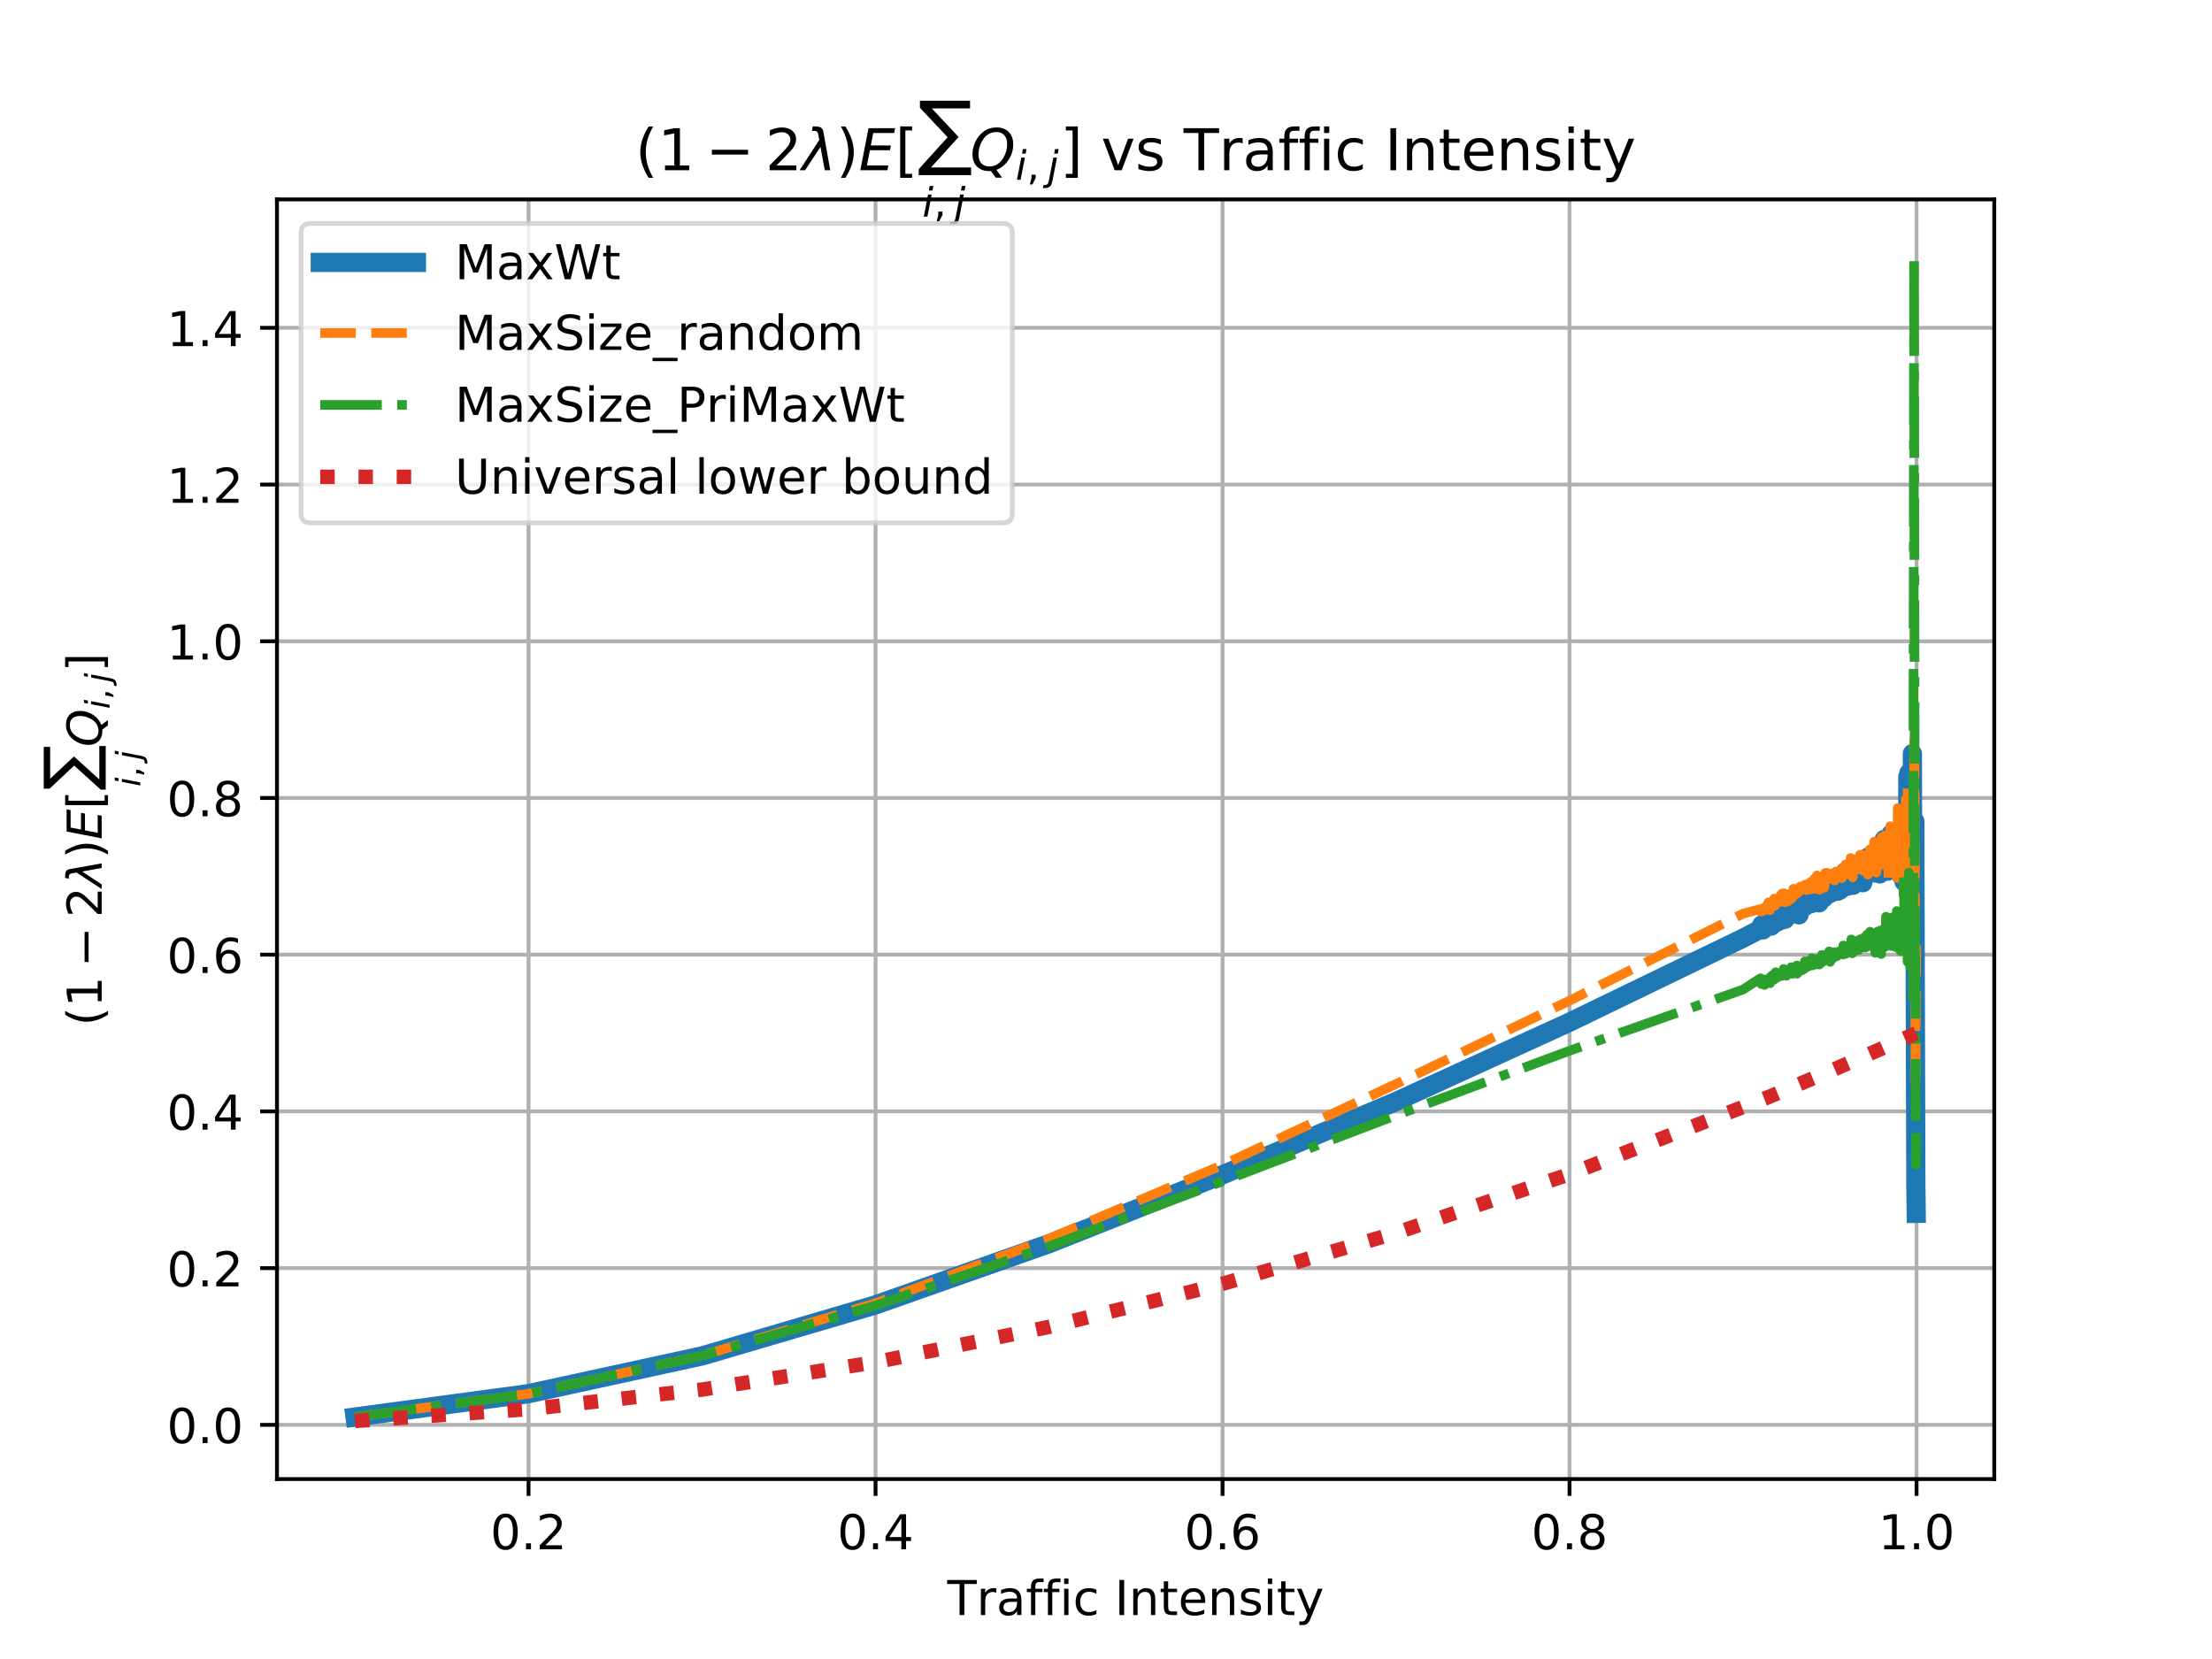<?xml version="1.0" encoding="utf-8" standalone="no"?>
<!DOCTYPE svg PUBLIC "-//W3C//DTD SVG 1.1//EN"
  "http://www.w3.org/Graphics/SVG/1.1/DTD/svg11.dtd">
<!-- Created with matplotlib (http://matplotlib.org/) -->
<svg height="345pt" version="1.1" viewBox="0 0 460 345" width="460pt" xmlns="http://www.w3.org/2000/svg" xmlns:xlink="http://www.w3.org/1999/xlink">
 <defs>
  <style type="text/css">
*{stroke-linecap:butt;stroke-linejoin:round;}
  </style>
 </defs>
 <g id="figure_1">
  <g id="patch_1">
   <path d="M 0 345.6 
L 460.8 345.6 
L 460.8 0 
L 0 0 
z
" style="fill:#ffffff;"/>
  </g>
  <g id="axes_1">
   <g id="patch_2">
    <path d="M 57.6 307.584 
L 414.72 307.584 
L 414.72 41.472 
L 57.6 41.472 
z
" style="fill:#ffffff;"/>
   </g>
   <g id="matplotlib.axis_1">
    <g id="xtick_1">
     <g id="line2d_1">
      <path clip-path="url(#p5aa36a52bc)" d="M 109.913 307.584 
L 109.913 41.472 
" style="fill:none;stroke:#b0b0b0;stroke-linecap:square;stroke-width:0.8;"/>
     </g>
     <g id="line2d_2">
      <defs>
       <path d="M 0 0 
L 0 3.5 
" id="md75115c9dd" style="stroke:#000000;stroke-width:0.8;"/>
      </defs>
      <g>
       <use style="stroke:#000000;stroke-width:0.8;" x="109.913" xlink:href="#md75115c9dd" y="307.584"/>
      </g>
     </g>
     <g id="text_1">
      <!-- 0.2 -->
      <defs>
       <path d="M 31.781 66.406 
Q 24.172 66.406 20.328 58.906 
Q 16.5 51.422 16.5 36.375 
Q 16.5 21.391 20.328 13.891 
Q 24.172 6.391 31.781 6.391 
Q 39.453 6.391 43.281 13.891 
Q 47.125 21.391 47.125 36.375 
Q 47.125 51.422 43.281 58.906 
Q 39.453 66.406 31.781 66.406 
z
M 31.781 74.219 
Q 44.047 74.219 50.516 64.516 
Q 56.984 54.828 56.984 36.375 
Q 56.984 17.969 50.516 8.266 
Q 44.047 -1.422 31.781 -1.422 
Q 19.531 -1.422 13.062 8.266 
Q 6.594 17.969 6.594 36.375 
Q 6.594 54.828 13.062 64.516 
Q 19.531 74.219 31.781 74.219 
z
" id="DejaVuSans-30"/>
       <path d="M 10.688 12.406 
L 21 12.406 
L 21 0 
L 10.688 0 
z
" id="DejaVuSans-2e"/>
       <path d="M 19.188 8.297 
L 53.609 8.297 
L 53.609 0 
L 7.328 0 
L 7.328 8.297 
Q 12.938 14.109 22.625 23.891 
Q 32.328 33.688 34.812 36.531 
Q 39.547 41.844 41.422 45.531 
Q 43.312 49.219 43.312 52.781 
Q 43.312 58.594 39.234 62.25 
Q 35.156 65.922 28.609 65.922 
Q 23.969 65.922 18.812 64.312 
Q 13.672 62.703 7.812 59.422 
L 7.812 69.391 
Q 13.766 71.781 18.938 73 
Q 24.125 74.219 28.422 74.219 
Q 39.75 74.219 46.484 68.547 
Q 53.219 62.891 53.219 53.422 
Q 53.219 48.922 51.531 44.891 
Q 49.859 40.875 45.406 35.406 
Q 44.188 33.984 37.641 27.219 
Q 31.109 20.453 19.188 8.297 
z
" id="DejaVuSans-32"/>
      </defs>
      <g transform="translate(101.962 322.182)scale(0.1 -0.1)">
       <use xlink:href="#DejaVuSans-30"/>
       <use x="63.623" xlink:href="#DejaVuSans-2e"/>
       <use x="95.41" xlink:href="#DejaVuSans-32"/>
      </g>
     </g>
    </g>
    <g id="xtick_2">
     <g id="line2d_3">
      <path clip-path="url(#p5aa36a52bc)" d="M 182.075 307.584 
L 182.075 41.472 
" style="fill:none;stroke:#b0b0b0;stroke-linecap:square;stroke-width:0.8;"/>
     </g>
     <g id="line2d_4">
      <g>
       <use style="stroke:#000000;stroke-width:0.8;" x="182.075" xlink:href="#md75115c9dd" y="307.584"/>
      </g>
     </g>
     <g id="text_2">
      <!-- 0.4 -->
      <defs>
       <path d="M 37.797 64.312 
L 12.891 25.391 
L 37.797 25.391 
z
M 35.203 72.906 
L 47.609 72.906 
L 47.609 25.391 
L 58.016 25.391 
L 58.016 17.188 
L 47.609 17.188 
L 47.609 0 
L 37.797 0 
L 37.797 17.188 
L 4.891 17.188 
L 4.891 26.703 
z
" id="DejaVuSans-34"/>
      </defs>
      <g transform="translate(174.123 322.182)scale(0.1 -0.1)">
       <use xlink:href="#DejaVuSans-30"/>
       <use x="63.623" xlink:href="#DejaVuSans-2e"/>
       <use x="95.41" xlink:href="#DejaVuSans-34"/>
      </g>
     </g>
    </g>
    <g id="xtick_3">
     <g id="line2d_5">
      <path clip-path="url(#p5aa36a52bc)" d="M 254.236 307.584 
L 254.236 41.472 
" style="fill:none;stroke:#b0b0b0;stroke-linecap:square;stroke-width:0.8;"/>
     </g>
     <g id="line2d_6">
      <g>
       <use style="stroke:#000000;stroke-width:0.8;" x="254.236" xlink:href="#md75115c9dd" y="307.584"/>
      </g>
     </g>
     <g id="text_3">
      <!-- 0.6 -->
      <defs>
       <path d="M 33.016 40.375 
Q 26.375 40.375 22.484 35.828 
Q 18.609 31.297 18.609 23.391 
Q 18.609 15.531 22.484 10.953 
Q 26.375 6.391 33.016 6.391 
Q 39.656 6.391 43.531 10.953 
Q 47.406 15.531 47.406 23.391 
Q 47.406 31.297 43.531 35.828 
Q 39.656 40.375 33.016 40.375 
z
M 52.594 71.297 
L 52.594 62.312 
Q 48.875 64.062 45.094 64.984 
Q 41.312 65.922 37.594 65.922 
Q 27.828 65.922 22.672 59.328 
Q 17.531 52.734 16.797 39.406 
Q 19.672 43.656 24.016 45.922 
Q 28.375 48.188 33.594 48.188 
Q 44.578 48.188 50.953 41.516 
Q 57.328 34.859 57.328 23.391 
Q 57.328 12.156 50.688 5.359 
Q 44.047 -1.422 33.016 -1.422 
Q 20.359 -1.422 13.672 8.266 
Q 6.984 17.969 6.984 36.375 
Q 6.984 53.656 15.188 63.938 
Q 23.391 74.219 37.203 74.219 
Q 40.922 74.219 44.703 73.484 
Q 48.484 72.75 52.594 71.297 
z
" id="DejaVuSans-36"/>
      </defs>
      <g transform="translate(246.285 322.182)scale(0.1 -0.1)">
       <use xlink:href="#DejaVuSans-30"/>
       <use x="63.623" xlink:href="#DejaVuSans-2e"/>
       <use x="95.41" xlink:href="#DejaVuSans-36"/>
      </g>
     </g>
    </g>
    <g id="xtick_4">
     <g id="line2d_7">
      <path clip-path="url(#p5aa36a52bc)" d="M 326.398 307.584 
L 326.398 41.472 
" style="fill:none;stroke:#b0b0b0;stroke-linecap:square;stroke-width:0.8;"/>
     </g>
     <g id="line2d_8">
      <g>
       <use style="stroke:#000000;stroke-width:0.8;" x="326.398" xlink:href="#md75115c9dd" y="307.584"/>
      </g>
     </g>
     <g id="text_4">
      <!-- 0.8 -->
      <defs>
       <path d="M 31.781 34.625 
Q 24.75 34.625 20.719 30.859 
Q 16.703 27.094 16.703 20.516 
Q 16.703 13.922 20.719 10.156 
Q 24.75 6.391 31.781 6.391 
Q 38.812 6.391 42.859 10.172 
Q 46.922 13.969 46.922 20.516 
Q 46.922 27.094 42.891 30.859 
Q 38.875 34.625 31.781 34.625 
z
M 21.922 38.812 
Q 15.578 40.375 12.031 44.719 
Q 8.5 49.078 8.5 55.328 
Q 8.5 64.062 14.719 69.141 
Q 20.953 74.219 31.781 74.219 
Q 42.672 74.219 48.875 69.141 
Q 55.078 64.062 55.078 55.328 
Q 55.078 49.078 51.531 44.719 
Q 48 40.375 41.703 38.812 
Q 48.828 37.156 52.797 32.312 
Q 56.781 27.484 56.781 20.516 
Q 56.781 9.906 50.312 4.234 
Q 43.844 -1.422 31.781 -1.422 
Q 19.734 -1.422 13.25 4.234 
Q 6.781 9.906 6.781 20.516 
Q 6.781 27.484 10.781 32.312 
Q 14.797 37.156 21.922 38.812 
z
M 18.312 54.391 
Q 18.312 48.734 21.844 45.562 
Q 25.391 42.391 31.781 42.391 
Q 38.141 42.391 41.719 45.562 
Q 45.312 48.734 45.312 54.391 
Q 45.312 60.062 41.719 63.234 
Q 38.141 66.406 31.781 66.406 
Q 25.391 66.406 21.844 63.234 
Q 18.312 60.062 18.312 54.391 
z
" id="DejaVuSans-38"/>
      </defs>
      <g transform="translate(318.446 322.182)scale(0.1 -0.1)">
       <use xlink:href="#DejaVuSans-30"/>
       <use x="63.623" xlink:href="#DejaVuSans-2e"/>
       <use x="95.41" xlink:href="#DejaVuSans-38"/>
      </g>
     </g>
    </g>
    <g id="xtick_5">
     <g id="line2d_9">
      <path clip-path="url(#p5aa36a52bc)" d="M 398.559 307.584 
L 398.559 41.472 
" style="fill:none;stroke:#b0b0b0;stroke-linecap:square;stroke-width:0.8;"/>
     </g>
     <g id="line2d_10">
      <g>
       <use style="stroke:#000000;stroke-width:0.8;" x="398.559" xlink:href="#md75115c9dd" y="307.584"/>
      </g>
     </g>
     <g id="text_5">
      <!-- 1.0 -->
      <defs>
       <path d="M 12.406 8.297 
L 28.516 8.297 
L 28.516 63.922 
L 10.984 60.406 
L 10.984 69.391 
L 28.422 72.906 
L 38.281 72.906 
L 38.281 8.297 
L 54.391 8.297 
L 54.391 0 
L 12.406 0 
z
" id="DejaVuSans-31"/>
      </defs>
      <g transform="translate(390.608 322.182)scale(0.1 -0.1)">
       <use xlink:href="#DejaVuSans-31"/>
       <use x="63.623" xlink:href="#DejaVuSans-2e"/>
       <use x="95.41" xlink:href="#DejaVuSans-30"/>
      </g>
     </g>
    </g>
    <g id="text_6">
     <!-- Traffic Intensity -->
     <defs>
      <path d="M -0.297 72.906 
L 61.375 72.906 
L 61.375 64.594 
L 35.5 64.594 
L 35.5 0 
L 25.594 0 
L 25.594 64.594 
L -0.297 64.594 
z
" id="DejaVuSans-54"/>
      <path d="M 41.109 46.297 
Q 39.594 47.172 37.812 47.578 
Q 36.031 48 33.891 48 
Q 26.266 48 22.188 43.047 
Q 18.109 38.094 18.109 28.812 
L 18.109 0 
L 9.078 0 
L 9.078 54.688 
L 18.109 54.688 
L 18.109 46.188 
Q 20.953 51.172 25.484 53.578 
Q 30.031 56 36.531 56 
Q 37.453 56 38.578 55.875 
Q 39.703 55.766 41.062 55.516 
z
" id="DejaVuSans-72"/>
      <path d="M 34.281 27.484 
Q 23.391 27.484 19.188 25 
Q 14.984 22.516 14.984 16.5 
Q 14.984 11.719 18.141 8.906 
Q 21.297 6.109 26.703 6.109 
Q 34.188 6.109 38.703 11.406 
Q 43.219 16.703 43.219 25.484 
L 43.219 27.484 
z
M 52.203 31.203 
L 52.203 0 
L 43.219 0 
L 43.219 8.297 
Q 40.141 3.328 35.547 0.953 
Q 30.953 -1.422 24.312 -1.422 
Q 15.922 -1.422 10.953 3.297 
Q 6 8.016 6 15.922 
Q 6 25.141 12.172 29.828 
Q 18.359 34.516 30.609 34.516 
L 43.219 34.516 
L 43.219 35.406 
Q 43.219 41.609 39.141 45 
Q 35.062 48.391 27.688 48.391 
Q 23 48.391 18.547 47.266 
Q 14.109 46.141 10.016 43.891 
L 10.016 52.203 
Q 14.938 54.109 19.578 55.047 
Q 24.219 56 28.609 56 
Q 40.484 56 46.344 49.844 
Q 52.203 43.703 52.203 31.203 
z
" id="DejaVuSans-61"/>
      <path d="M 37.109 75.984 
L 37.109 68.5 
L 28.516 68.5 
Q 23.688 68.5 21.797 66.547 
Q 19.922 64.594 19.922 59.516 
L 19.922 54.688 
L 34.719 54.688 
L 34.719 47.703 
L 19.922 47.703 
L 19.922 0 
L 10.891 0 
L 10.891 47.703 
L 2.297 47.703 
L 2.297 54.688 
L 10.891 54.688 
L 10.891 58.5 
Q 10.891 67.625 15.141 71.797 
Q 19.391 75.984 28.609 75.984 
z
" id="DejaVuSans-66"/>
      <path d="M 9.422 54.688 
L 18.406 54.688 
L 18.406 0 
L 9.422 0 
z
M 9.422 75.984 
L 18.406 75.984 
L 18.406 64.594 
L 9.422 64.594 
z
" id="DejaVuSans-69"/>
      <path d="M 48.781 52.594 
L 48.781 44.188 
Q 44.969 46.297 41.141 47.344 
Q 37.312 48.391 33.406 48.391 
Q 24.656 48.391 19.812 42.844 
Q 14.984 37.312 14.984 27.297 
Q 14.984 17.281 19.812 11.734 
Q 24.656 6.203 33.406 6.203 
Q 37.312 6.203 41.141 7.25 
Q 44.969 8.297 48.781 10.406 
L 48.781 2.094 
Q 45.016 0.344 40.984 -0.531 
Q 36.969 -1.422 32.422 -1.422 
Q 20.062 -1.422 12.781 6.344 
Q 5.516 14.109 5.516 27.297 
Q 5.516 40.672 12.859 48.328 
Q 20.219 56 33.016 56 
Q 37.156 56 41.109 55.141 
Q 45.062 54.297 48.781 52.594 
z
" id="DejaVuSans-63"/>
      <path id="DejaVuSans-20"/>
      <path d="M 9.812 72.906 
L 19.672 72.906 
L 19.672 0 
L 9.812 0 
z
" id="DejaVuSans-49"/>
      <path d="M 54.891 33.016 
L 54.891 0 
L 45.906 0 
L 45.906 32.719 
Q 45.906 40.484 42.875 44.328 
Q 39.844 48.188 33.797 48.188 
Q 26.516 48.188 22.312 43.547 
Q 18.109 38.922 18.109 30.906 
L 18.109 0 
L 9.078 0 
L 9.078 54.688 
L 18.109 54.688 
L 18.109 46.188 
Q 21.344 51.125 25.703 53.562 
Q 30.078 56 35.797 56 
Q 45.219 56 50.047 50.172 
Q 54.891 44.344 54.891 33.016 
z
" id="DejaVuSans-6e"/>
      <path d="M 18.312 70.219 
L 18.312 54.688 
L 36.812 54.688 
L 36.812 47.703 
L 18.312 47.703 
L 18.312 18.016 
Q 18.312 11.328 20.141 9.422 
Q 21.969 7.516 27.594 7.516 
L 36.812 7.516 
L 36.812 0 
L 27.594 0 
Q 17.188 0 13.234 3.875 
Q 9.281 7.766 9.281 18.016 
L 9.281 47.703 
L 2.688 47.703 
L 2.688 54.688 
L 9.281 54.688 
L 9.281 70.219 
z
" id="DejaVuSans-74"/>
      <path d="M 56.203 29.594 
L 56.203 25.203 
L 14.891 25.203 
Q 15.484 15.922 20.484 11.062 
Q 25.484 6.203 34.422 6.203 
Q 39.594 6.203 44.453 7.469 
Q 49.312 8.734 54.109 11.281 
L 54.109 2.781 
Q 49.266 0.734 44.188 -0.344 
Q 39.109 -1.422 33.891 -1.422 
Q 20.797 -1.422 13.156 6.188 
Q 5.516 13.812 5.516 26.812 
Q 5.516 40.234 12.766 48.109 
Q 20.016 56 32.328 56 
Q 43.359 56 49.781 48.891 
Q 56.203 41.797 56.203 29.594 
z
M 47.219 32.234 
Q 47.125 39.594 43.094 43.984 
Q 39.062 48.391 32.422 48.391 
Q 24.906 48.391 20.391 44.141 
Q 15.875 39.891 15.188 32.172 
z
" id="DejaVuSans-65"/>
      <path d="M 44.281 53.078 
L 44.281 44.578 
Q 40.484 46.531 36.375 47.5 
Q 32.281 48.484 27.875 48.484 
Q 21.188 48.484 17.844 46.438 
Q 14.5 44.391 14.5 40.281 
Q 14.5 37.156 16.891 35.375 
Q 19.281 33.594 26.516 31.984 
L 29.594 31.297 
Q 39.156 29.25 43.188 25.516 
Q 47.219 21.781 47.219 15.094 
Q 47.219 7.469 41.188 3.016 
Q 35.156 -1.422 24.609 -1.422 
Q 20.219 -1.422 15.453 -0.562 
Q 10.688 0.297 5.422 2 
L 5.422 11.281 
Q 10.406 8.688 15.234 7.391 
Q 20.062 6.109 24.812 6.109 
Q 31.156 6.109 34.562 8.281 
Q 37.984 10.453 37.984 14.406 
Q 37.984 18.062 35.516 20.016 
Q 33.062 21.969 24.703 23.781 
L 21.578 24.516 
Q 13.234 26.266 9.516 29.906 
Q 5.812 33.547 5.812 39.891 
Q 5.812 47.609 11.281 51.797 
Q 16.75 56 26.812 56 
Q 31.781 56 36.172 55.266 
Q 40.578 54.547 44.281 53.078 
z
" id="DejaVuSans-73"/>
      <path d="M 32.172 -5.078 
Q 28.375 -14.844 24.75 -17.812 
Q 21.141 -20.797 15.094 -20.797 
L 7.906 -20.797 
L 7.906 -13.281 
L 13.188 -13.281 
Q 16.891 -13.281 18.938 -11.516 
Q 21 -9.766 23.484 -3.219 
L 25.094 0.875 
L 2.984 54.688 
L 12.5 54.688 
L 29.594 11.922 
L 46.688 54.688 
L 56.203 54.688 
z
" id="DejaVuSans-79"/>
     </defs>
     <g transform="translate(196.987 335.861)scale(0.1 -0.1)">
      <use xlink:href="#DejaVuSans-54"/>
      <use x="60.865" xlink:href="#DejaVuSans-72"/>
      <use x="101.979" xlink:href="#DejaVuSans-61"/>
      <use x="163.258" xlink:href="#DejaVuSans-66"/>
      <use x="198.463" xlink:href="#DejaVuSans-66"/>
      <use x="233.668" xlink:href="#DejaVuSans-69"/>
      <use x="261.451" xlink:href="#DejaVuSans-63"/>
      <use x="316.432" xlink:href="#DejaVuSans-20"/>
      <use x="348.219" xlink:href="#DejaVuSans-49"/>
      <use x="377.711" xlink:href="#DejaVuSans-6e"/>
      <use x="441.09" xlink:href="#DejaVuSans-74"/>
      <use x="480.299" xlink:href="#DejaVuSans-65"/>
      <use x="541.822" xlink:href="#DejaVuSans-6e"/>
      <use x="605.201" xlink:href="#DejaVuSans-73"/>
      <use x="657.301" xlink:href="#DejaVuSans-69"/>
      <use x="685.084" xlink:href="#DejaVuSans-74"/>
      <use x="724.293" xlink:href="#DejaVuSans-79"/>
     </g>
    </g>
   </g>
   <g id="matplotlib.axis_2">
    <g id="ytick_1">
     <g id="line2d_11">
      <path clip-path="url(#p5aa36a52bc)" d="M 57.6 296.303 
L 414.72 296.303 
" style="fill:none;stroke:#b0b0b0;stroke-linecap:square;stroke-width:0.8;"/>
     </g>
     <g id="line2d_12">
      <defs>
       <path d="M 0 0 
L -3.5 0 
" id="m946edb39aa" style="stroke:#000000;stroke-width:0.8;"/>
      </defs>
      <g>
       <use style="stroke:#000000;stroke-width:0.8;" x="57.6" xlink:href="#m946edb39aa" y="296.303"/>
      </g>
     </g>
     <g id="text_7">
      <!-- 0.0 -->
      <g transform="translate(34.697 300.102)scale(0.1 -0.1)">
       <use xlink:href="#DejaVuSans-30"/>
       <use x="63.623" xlink:href="#DejaVuSans-2e"/>
       <use x="95.41" xlink:href="#DejaVuSans-30"/>
      </g>
     </g>
    </g>
    <g id="ytick_2">
     <g id="line2d_13">
      <path clip-path="url(#p5aa36a52bc)" d="M 57.6 263.713 
L 414.72 263.713 
" style="fill:none;stroke:#b0b0b0;stroke-linecap:square;stroke-width:0.8;"/>
     </g>
     <g id="line2d_14">
      <g>
       <use style="stroke:#000000;stroke-width:0.8;" x="57.6" xlink:href="#m946edb39aa" y="263.713"/>
      </g>
     </g>
     <g id="text_8">
      <!-- 0.2 -->
      <g transform="translate(34.697 267.512)scale(0.1 -0.1)">
       <use xlink:href="#DejaVuSans-30"/>
       <use x="63.623" xlink:href="#DejaVuSans-2e"/>
       <use x="95.41" xlink:href="#DejaVuSans-32"/>
      </g>
     </g>
    </g>
    <g id="ytick_3">
     <g id="line2d_15">
      <path clip-path="url(#p5aa36a52bc)" d="M 57.6 231.124 
L 414.72 231.124 
" style="fill:none;stroke:#b0b0b0;stroke-linecap:square;stroke-width:0.8;"/>
     </g>
     <g id="line2d_16">
      <g>
       <use style="stroke:#000000;stroke-width:0.8;" x="57.6" xlink:href="#m946edb39aa" y="231.124"/>
      </g>
     </g>
     <g id="text_9">
      <!-- 0.4 -->
      <g transform="translate(34.697 234.923)scale(0.1 -0.1)">
       <use xlink:href="#DejaVuSans-30"/>
       <use x="63.623" xlink:href="#DejaVuSans-2e"/>
       <use x="95.41" xlink:href="#DejaVuSans-34"/>
      </g>
     </g>
    </g>
    <g id="ytick_4">
     <g id="line2d_17">
      <path clip-path="url(#p5aa36a52bc)" d="M 57.6 198.534 
L 414.72 198.534 
" style="fill:none;stroke:#b0b0b0;stroke-linecap:square;stroke-width:0.8;"/>
     </g>
     <g id="line2d_18">
      <g>
       <use style="stroke:#000000;stroke-width:0.8;" x="57.6" xlink:href="#m946edb39aa" y="198.534"/>
      </g>
     </g>
     <g id="text_10">
      <!-- 0.6 -->
      <g transform="translate(34.697 202.333)scale(0.1 -0.1)">
       <use xlink:href="#DejaVuSans-30"/>
       <use x="63.623" xlink:href="#DejaVuSans-2e"/>
       <use x="95.41" xlink:href="#DejaVuSans-36"/>
      </g>
     </g>
    </g>
    <g id="ytick_5">
     <g id="line2d_19">
      <path clip-path="url(#p5aa36a52bc)" d="M 57.6 165.945 
L 414.72 165.945 
" style="fill:none;stroke:#b0b0b0;stroke-linecap:square;stroke-width:0.8;"/>
     </g>
     <g id="line2d_20">
      <g>
       <use style="stroke:#000000;stroke-width:0.8;" x="57.6" xlink:href="#m946edb39aa" y="165.945"/>
      </g>
     </g>
     <g id="text_11">
      <!-- 0.8 -->
      <g transform="translate(34.697 169.744)scale(0.1 -0.1)">
       <use xlink:href="#DejaVuSans-30"/>
       <use x="63.623" xlink:href="#DejaVuSans-2e"/>
       <use x="95.41" xlink:href="#DejaVuSans-38"/>
      </g>
     </g>
    </g>
    <g id="ytick_6">
     <g id="line2d_21">
      <path clip-path="url(#p5aa36a52bc)" d="M 57.6 133.355 
L 414.72 133.355 
" style="fill:none;stroke:#b0b0b0;stroke-linecap:square;stroke-width:0.8;"/>
     </g>
     <g id="line2d_22">
      <g>
       <use style="stroke:#000000;stroke-width:0.8;" x="57.6" xlink:href="#m946edb39aa" y="133.355"/>
      </g>
     </g>
     <g id="text_12">
      <!-- 1.0 -->
      <g transform="translate(34.697 137.154)scale(0.1 -0.1)">
       <use xlink:href="#DejaVuSans-31"/>
       <use x="63.623" xlink:href="#DejaVuSans-2e"/>
       <use x="95.41" xlink:href="#DejaVuSans-30"/>
      </g>
     </g>
    </g>
    <g id="ytick_7">
     <g id="line2d_23">
      <path clip-path="url(#p5aa36a52bc)" d="M 57.6 100.766 
L 414.72 100.766 
" style="fill:none;stroke:#b0b0b0;stroke-linecap:square;stroke-width:0.8;"/>
     </g>
     <g id="line2d_24">
      <g>
       <use style="stroke:#000000;stroke-width:0.8;" x="57.6" xlink:href="#m946edb39aa" y="100.766"/>
      </g>
     </g>
     <g id="text_13">
      <!-- 1.2 -->
      <g transform="translate(34.697 104.565)scale(0.1 -0.1)">
       <use xlink:href="#DejaVuSans-31"/>
       <use x="63.623" xlink:href="#DejaVuSans-2e"/>
       <use x="95.41" xlink:href="#DejaVuSans-32"/>
      </g>
     </g>
    </g>
    <g id="ytick_8">
     <g id="line2d_25">
      <path clip-path="url(#p5aa36a52bc)" d="M 57.6 68.176 
L 414.72 68.176 
" style="fill:none;stroke:#b0b0b0;stroke-linecap:square;stroke-width:0.8;"/>
     </g>
     <g id="line2d_26">
      <g>
       <use style="stroke:#000000;stroke-width:0.8;" x="57.6" xlink:href="#m946edb39aa" y="68.176"/>
      </g>
     </g>
     <g id="text_14">
      <!-- 1.4 -->
      <g transform="translate(34.697 71.975)scale(0.1 -0.1)">
       <use xlink:href="#DejaVuSans-31"/>
       <use x="63.623" xlink:href="#DejaVuSans-2e"/>
       <use x="95.41" xlink:href="#DejaVuSans-34"/>
      </g>
     </g>
    </g>
    <g id="text_15">
     <!-- $(1-2\lambda) E[\sum_{i,j} Q_{i,j}]$ -->
     <defs>
      <path d="M 31 75.875 
Q 24.469 64.656 21.281 53.656 
Q 18.109 42.672 18.109 31.391 
Q 18.109 20.125 21.312 9.062 
Q 24.516 -2 31 -13.188 
L 23.188 -13.188 
Q 15.875 -1.703 12.234 9.375 
Q 8.594 20.453 8.594 31.391 
Q 8.594 42.281 12.203 53.312 
Q 15.828 64.359 23.188 75.875 
z
" id="DejaVuSans-28"/>
      <path d="M 10.594 35.5 
L 73.188 35.5 
L 73.188 27.203 
L 10.594 27.203 
z
" id="DejaVuSans-2212"/>
      <path d="M 36.719 67.438 
L 48.828 0 
L 39.312 0 
L 31.844 40.438 
L 5.125 0 
L -4.391 0 
L 29.734 52.438 
L 28.031 62.109 
Q 26.953 68.266 21.734 68.266 
L 17.047 68.266 
L 18.5 75.984 
L 24.219 75.875 
Q 35.203 75.734 36.719 67.438 
z
" id="DejaVuSans-Oblique-3bb"/>
      <path d="M 8.016 75.875 
L 15.828 75.875 
Q 23.141 64.359 26.781 53.312 
Q 30.422 42.281 30.422 31.391 
Q 30.422 20.453 26.781 9.375 
Q 23.141 -1.703 15.828 -13.188 
L 8.016 -13.188 
Q 14.5 -2 17.703 9.062 
Q 20.906 20.125 20.906 31.391 
Q 20.906 42.672 17.703 53.656 
Q 14.5 64.656 8.016 75.875 
z
" id="DejaVuSans-29"/>
      <path d="M 16.891 72.906 
L 62.984 72.906 
L 61.375 64.594 
L 25.094 64.594 
L 20.906 43.016 
L 55.719 43.016 
L 54.109 34.719 
L 19.281 34.719 
L 14.203 8.297 
L 51.312 8.297 
L 49.703 0 
L 2.688 0 
z
" id="DejaVuSans-Oblique-45"/>
      <path d="M 8.594 75.984 
L 29.297 75.984 
L 29.297 69 
L 17.578 69 
L 17.578 -6.203 
L 29.297 -6.203 
L 29.297 -13.188 
L 8.594 -13.188 
z
" id="DejaVuSans-5b"/>
      <path d="M 3.812 101.703 
L 90.672 101.703 
L 90.672 88.375 
L 24.469 88.375 
L 70.844 38.875 
L 22.953 -13.875 
L 92.484 -13.875 
L 92.484 -27.156 
L 1.703 -27.156 
L 1.703 -16.844 
L 51.812 38.484 
L 3.812 89.5 
z
" id="DejaVuSansDisplay-2211"/>
      <path d="M 18.312 75.984 
L 27.297 75.984 
L 25.094 64.594 
L 16.109 64.594 
z
M 14.203 54.688 
L 23.188 54.688 
L 12.5 0 
L 3.516 0 
z
" id="DejaVuSans-Oblique-69"/>
      <path d="M 11.719 12.406 
L 22.016 12.406 
L 22.016 4 
L 14.016 -11.625 
L 7.719 -11.625 
L 11.719 4 
z
" id="DejaVuSans-2c"/>
      <path d="M 14.5 54.688 
L 23.484 54.688 
L 12.703 -0.984 
L 12.641 -1.219 
Q 10.844 -10.547 8.5 -14.016 
Q 6.297 -17.281 2.062 -19.031 
Q -2.156 -20.797 -7.906 -20.797 
L -11.281 -20.797 
L -9.812 -13.188 
L -7.516 -13.188 
Q -2.25 -13.188 -0.016 -10.984 
Q 2.203 -8.797 3.719 -0.984 
z
M 18.703 75.984 
L 27.688 75.984 
L 25.484 64.594 
L 16.5 64.594 
z
" id="DejaVuSans-Oblique-6a"/>
      <path d="M 36.078 -1.312 
Q 35.547 -1.375 34.953 -1.391 
Q 34.375 -1.422 33.203 -1.422 
Q 19.531 -1.422 11.812 6.422 
Q 4.109 14.266 4.109 28.078 
Q 4.109 36.234 7.062 44.438 
Q 10.016 52.641 15.281 59.188 
Q 21.391 66.703 29.031 70.453 
Q 36.672 74.219 45.906 74.219 
Q 59.281 74.219 66.984 66.328 
Q 74.703 58.453 74.703 44.828 
Q 74.703 30.125 66.641 17.922 
Q 58.594 5.719 45.609 0.688 
L 55.516 -12.891 
L 44.484 -12.891 
z
M 45.609 66.219 
Q 37.5 66.219 31.297 62.281 
Q 25.094 58.344 20.516 50.297 
Q 17.578 45.172 16.031 39.406 
Q 14.5 33.641 14.5 27.781 
Q 14.5 17.625 19.359 12.109 
Q 24.219 6.594 33.109 6.594 
Q 41.109 6.594 47.375 10.562 
Q 53.656 14.547 58.109 22.406 
Q 61.078 27.688 62.641 33.469 
Q 64.203 39.266 64.203 45.016 
Q 64.203 55.125 59.312 60.672 
Q 54.438 66.219 45.609 66.219 
z
" id="DejaVuSans-Oblique-51"/>
      <path d="M 30.422 75.984 
L 30.422 -13.188 
L 9.719 -13.188 
L 9.719 -6.203 
L 21.391 -6.203 
L 21.391 69 
L 9.719 69 
L 9.719 75.984 
z
" id="DejaVuSans-5d"/>
     </defs>
     <g transform="translate(21.197 213.328)rotate(-90)scale(0.1 -0.1)">
      <use transform="translate(0 0.547)" xlink:href="#DejaVuSans-28"/>
      <use transform="translate(39.014 0.547)" xlink:href="#DejaVuSans-31"/>
      <use transform="translate(122.119 0.547)" xlink:href="#DejaVuSans-2212"/>
      <use transform="translate(225.391 0.547)" xlink:href="#DejaVuSans-32"/>
      <use transform="translate(289.014 0.547)" xlink:href="#DejaVuSans-Oblique-3bb"/>
      <use transform="translate(348.193 0.547)" xlink:href="#DejaVuSans-29"/>
      <use transform="translate(387.207 0.547)" xlink:href="#DejaVuSans-Oblique-45"/>
      <use transform="translate(450.391 0.547)" xlink:href="#DejaVuSans-5b"/>
      <use transform="translate(489.404 19.297)" xlink:href="#DejaVuSansDisplay-2211"/>
      <use transform="translate(497.404 -79.798)scale(0.7)" xlink:href="#DejaVuSans-Oblique-69"/>
      <use transform="translate(516.853 -79.798)scale(0.7)" xlink:href="#DejaVuSans-2c"/>
      <use transform="translate(552.741 -79.798)scale(0.7)" xlink:href="#DejaVuSans-Oblique-6a"/>
      <use transform="translate(580.17 0.547)" xlink:href="#DejaVuSans-Oblique-51"/>
      <use transform="translate(658.881 -15.859)scale(0.7)" xlink:href="#DejaVuSans-Oblique-69"/>
      <use transform="translate(678.329 -15.859)scale(0.7)" xlink:href="#DejaVuSans-2c"/>
      <use transform="translate(714.218 -15.859)scale(0.7)" xlink:href="#DejaVuSans-Oblique-6a"/>
      <use transform="translate(736.4 0.547)" xlink:href="#DejaVuSans-5d"/>
     </g>
    </g>
   </g>
   <g id="line2d_27">
    <path clip-path="url(#p5aa36a52bc)" d="M 73.833 294.677 
L 109.913 289.82 
L 145.994 281.974 
L 182.075 271.359 
L 218.156 258.631 
L 254.236 244.301 
L 290.317 229.063 
L 326.398 212.571 
L 362.479 195.101 
L 366.087 193.227 
L 366.159 192.796 
L 366.231 193.296 
L 366.375 192.335 
L 366.448 193.262 
L 366.52 192.961 
L 366.592 193.392 
L 366.736 192.375 
L 366.808 192.639 
L 366.881 192.727 
L 367.025 191.929 
L 367.169 192.598 
L 367.241 192.759 
L 367.314 191.79 
L 367.386 192.274 
L 367.53 192.575 
L 367.602 191.644 
L 367.746 192.564 
L 367.819 192.61 
L 367.963 191.625 
L 368.035 191.521 
L 368.107 191.721 
L 368.179 192.382 
L 368.252 191.573 
L 368.324 192.59 
L 368.396 192.057 
L 368.468 191.101 
L 368.612 191.945 
L 368.757 191.314 
L 368.829 192.158 
L 368.973 190.874 
L 369.045 191.169 
L 369.118 190.707 
L 369.262 191.357 
L 369.478 190.689 
L 369.623 191.709 
L 369.695 190.597 
L 369.767 191.157 
L 369.839 190.724 
L 369.911 191.529 
L 370.056 190.717 
L 370.272 190.425 
L 370.344 190.567 
L 370.416 191.384 
L 370.489 190.95 
L 370.561 190.945 
L 370.633 190.591 
L 370.705 190.806 
L 370.849 189.799 
L 370.994 190.856 
L 371.066 189.946 
L 371.21 191.165 
L 371.282 189.704 
L 371.355 189.999 
L 371.427 190.479 
L 371.499 190.467 
L 371.571 190.562 
L 371.643 189.503 
L 371.715 190.108 
L 371.788 189.987 
L 371.86 189.086 
L 371.932 190.295 
L 372.004 189.877 
L 372.076 190.114 
L 372.148 189.442 
L 372.293 190.196 
L 372.365 189.828 
L 372.437 190.174 
L 372.509 190.067 
L 372.581 188.513 
L 372.653 189.79 
L 372.798 188.792 
L 372.87 189.54 
L 372.942 189.262 
L 373.014 189.864 
L 373.159 188.82 
L 373.231 189.067 
L 373.375 189.381 
L 373.447 189.211 
L 373.519 187.868 
L 373.592 188.626 
L 373.664 188.435 
L 373.88 189.609 
L 373.952 188.284 
L 374.097 190.258 
L 374.241 188.804 
L 374.313 189.023 
L 374.457 188.379 
L 374.53 187.133 
L 374.602 187.339 
L 374.818 188.892 
L 374.963 187.304 
L 375.035 187.521 
L 375.107 187.118 
L 375.179 188.594 
L 375.251 188.113 
L 375.323 188.293 
L 375.396 187.982 
L 375.468 188.414 
L 375.54 187.397 
L 375.612 187.563 
L 375.684 188.039 
L 375.829 186.905 
L 375.973 187.555 
L 376.045 186.7 
L 376.189 187.529 
L 376.262 186.74 
L 376.334 187.841 
L 376.406 187.23 
L 376.478 187.512 
L 376.55 187.296 
L 376.622 187.935 
L 376.767 186.17 
L 376.911 187.524 
L 376.983 186.69 
L 377.055 187.37 
L 377.127 187.173 
L 377.2 187.282 
L 377.416 186.163 
L 377.488 186.535 
L 377.56 186.313 
L 377.633 186.98 
L 377.705 186.734 
L 377.777 187.007 
L 377.849 186.227 
L 377.921 186.423 
L 377.993 186.631 
L 378.066 187.245 
L 378.138 185.68 
L 378.21 186.36 
L 378.282 187.759 
L 378.426 185.757 
L 378.571 186.357 
L 378.643 186.857 
L 378.787 185.403 
L 379.004 186.601 
L 379.148 185.441 
L 379.22 186.788 
L 379.292 184.838 
L 379.364 185.577 
L 379.437 185.391 
L 379.509 185.731 
L 379.581 185.395 
L 379.725 186.206 
L 380.014 184.009 
L 380.086 186.039 
L 380.158 185.643 
L 380.23 184.783 
L 380.375 185.624 
L 380.447 185.102 
L 380.519 183.701 
L 380.663 185.768 
L 381.096 182.867 
L 381.241 184.675 
L 381.313 184.169 
L 381.385 185.091 
L 381.457 184.385 
L 381.529 184.512 
L 381.601 184.221 
L 381.674 183.404 
L 381.746 184.828 
L 381.818 184.488 
L 381.89 184.641 
L 381.962 185.069 
L 382.034 184.571 
L 382.107 182.687 
L 382.179 185.336 
L 382.251 183.202 
L 382.323 184.395 
L 382.395 182.463 
L 382.467 184.418 
L 382.54 184.399 
L 382.612 183.147 
L 382.684 185.074 
L 382.756 183.429 
L 382.828 184.146 
L 382.9 182.913 
L 383.045 184.713 
L 383.189 182.045 
L 383.261 182.57 
L 383.406 184.173 
L 383.478 183.888 
L 383.55 183.934 
L 383.694 181.334 
L 383.766 181.667 
L 383.838 184.138 
L 383.911 183.114 
L 383.983 183.138 
L 384.055 183.445 
L 384.127 182.092 
L 384.271 184.287 
L 384.488 182.003 
L 384.56 183.997 
L 384.704 182.357 
L 384.777 182.391 
L 384.849 183.395 
L 384.921 183.084 
L 384.993 183.763 
L 385.065 180.836 
L 385.137 181.151 
L 385.354 184.103 
L 385.57 181.11 
L 385.643 182.389 
L 385.715 181.839 
L 385.787 181.567 
L 386.003 182.613 
L 386.075 180.52 
L 386.148 182.092 
L 386.22 180.909 
L 386.292 181.441 
L 386.364 183.298 
L 386.508 180.039 
L 386.653 180.926 
L 386.725 180.017 
L 386.797 181.142 
L 386.869 180.698 
L 386.941 180.539 
L 387.014 181.815 
L 387.086 181.415 
L 387.158 181.015 
L 387.23 181.175 
L 387.374 183.571 
L 387.519 179.542 
L 387.591 181.398 
L 387.735 179.504 
L 387.807 181.666 
L 387.88 180.557 
L 387.952 180.22 
L 388.096 182.075 
L 388.313 178.936 
L 388.385 180.051 
L 388.457 181.369 
L 388.529 178.214 
L 388.673 181.005 
L 388.745 180.355 
L 388.818 180.376 
L 388.89 181.513 
L 389.034 178.25 
L 389.106 181.154 
L 389.178 178.395 
L 389.251 178.757 
L 389.323 178.426 
L 389.395 179.533 
L 389.467 179.428 
L 389.539 178.632 
L 389.611 179.898 
L 389.684 179.262 
L 389.756 178.892 
L 389.9 180.987 
L 389.972 179.306 
L 390.044 181.547 
L 390.117 177.876 
L 390.189 179.391 
L 390.261 178.983 
L 390.333 180.203 
L 390.405 178.073 
L 390.477 178.641 
L 390.55 179.502 
L 390.694 177.881 
L 390.766 179.055 
L 390.838 177.422 
L 390.91 181.736 
L 390.982 179.818 
L 391.055 177.275 
L 391.127 179.945 
L 391.199 178.493 
L 391.343 181.103 
L 391.56 175.879 
L 391.704 180.204 
L 391.848 174.56 
L 391.921 176.589 
L 392.065 181.133 
L 392.209 176.398 
L 392.354 179.031 
L 392.426 174.88 
L 392.57 181.154 
L 392.642 177.552 
L 392.714 178.408 
L 392.787 177.747 
L 392.859 180.6 
L 392.931 180.433 
L 393.147 177.731 
L 393.219 176.764 
L 393.292 173.399 
L 393.364 177.74 
L 393.436 177.612 
L 393.508 178.799 
L 393.58 174.439 
L 393.725 178.967 
L 393.941 175.234 
L 394.013 175.38 
L 394.085 177.43 
L 394.158 173.431 
L 394.302 179.591 
L 394.446 173.529 
L 394.663 177.447 
L 394.735 176.772 
L 394.807 179.402 
L 395.024 174.566 
L 395.096 179.197 
L 395.168 174.088 
L 395.24 178.428 
L 395.312 173.824 
L 395.384 178.828 
L 395.456 174.049 
L 395.529 182.276 
L 395.601 174.701 
L 395.673 178.327 
L 395.889 172.898 
L 395.962 183.365 
L 396.034 174.637 
L 396.106 175.977 
L 396.25 181.804 
L 396.395 170.606 
L 396.467 174.417 
L 396.539 173.524 
L 396.683 180.97 
L 396.755 161.467 
L 396.828 181.513 
L 396.9 176.979 
L 396.972 160.744 
L 397.044 165.1 
L 397.188 175.359 
L 397.261 162.191 
L 397.333 186.399 
L 397.405 161.239 
L 397.477 184.66 
L 397.549 169.58 
L 397.621 183.865 
L 397.693 156.708 
L 397.766 188.908 
L 397.838 177.955 
L 397.91 178.517 
L 397.982 196.654 
L 398.054 188.782 
L 398.199 170.786 
L 398.415 246.62 
L 398.487 252.326 
L 398.487 252.326 
" style="fill:none;stroke:#1f77b4;stroke-linecap:square;stroke-width:4;"/>
   </g>
   <g id="line2d_28">
    <path clip-path="url(#p5aa36a52bc)" d="M 73.833 294.677 
L 109.913 289.835 
L 145.994 281.908 
L 182.075 271.018 
L 218.156 257.605 
L 254.236 242.254 
L 290.317 225.422 
L 326.398 208.093 
L 362.479 189.998 
L 366.087 189.052 
L 366.159 189.589 
L 366.231 189.402 
L 366.303 189.086 
L 366.375 189.147 
L 366.592 189.45 
L 366.664 188.025 
L 366.736 188.822 
L 366.808 188.732 
L 366.881 189.055 
L 366.953 187.968 
L 367.025 189 
L 367.097 188.578 
L 367.169 188.521 
L 367.241 189.129 
L 367.314 188.858 
L 367.386 188.797 
L 367.458 188.988 
L 367.602 188.114 
L 367.674 188.121 
L 367.746 187.658 
L 368.035 189.293 
L 368.107 187.646 
L 368.179 188.233 
L 368.252 187.655 
L 368.324 188.354 
L 368.396 187.683 
L 368.468 187.884 
L 368.54 188.323 
L 368.612 187.964 
L 368.685 188.004 
L 368.829 187.976 
L 368.901 187.732 
L 368.973 186.853 
L 369.118 188.327 
L 369.19 186.982 
L 369.262 187.903 
L 369.334 186.894 
L 369.478 187.652 
L 369.551 187.456 
L 369.623 188.049 
L 369.695 186.985 
L 369.767 187.331 
L 369.911 186.66 
L 370.128 187.562 
L 370.2 187.355 
L 370.344 186.093 
L 370.416 187.325 
L 370.489 187.251 
L 370.561 185.826 
L 370.633 187.455 
L 370.705 186.127 
L 370.922 187.419 
L 370.994 185.752 
L 371.066 186.492 
L 371.138 186.699 
L 371.21 187.619 
L 371.282 185.866 
L 371.355 186.357 
L 371.499 186.945 
L 371.643 186.581 
L 371.715 186.308 
L 371.788 186.433 
L 371.86 187.41 
L 371.932 186.129 
L 372.004 186.525 
L 372.148 185.872 
L 372.22 186.436 
L 372.293 185.755 
L 372.365 186.879 
L 372.437 186.084 
L 372.509 186.951 
L 372.581 185.926 
L 372.653 186.169 
L 372.726 186.704 
L 372.942 184.835 
L 373.014 184.829 
L 373.086 185.592 
L 373.159 184.605 
L 373.231 186.574 
L 373.303 186.087 
L 373.375 185.331 
L 373.447 185.602 
L 373.519 185.571 
L 373.592 185.092 
L 373.664 185.851 
L 373.736 184.989 
L 373.808 185.401 
L 373.88 185.333 
L 373.952 184.746 
L 374.025 185.565 
L 374.097 185.193 
L 374.241 184.69 
L 374.313 184.684 
L 374.385 184.349 
L 374.674 185.605 
L 374.818 184.422 
L 374.89 186.006 
L 374.963 185.306 
L 375.107 184.46 
L 375.251 184.964 
L 375.396 183.965 
L 375.54 184.701 
L 375.612 184.137 
L 375.684 185.102 
L 375.756 183.923 
L 375.901 185.051 
L 375.973 183.683 
L 376.045 184.69 
L 376.262 183.744 
L 376.334 184.447 
L 376.406 183.556 
L 376.478 183.874 
L 376.55 184.422 
L 376.622 183.367 
L 376.695 184.925 
L 376.767 184.565 
L 376.839 182.844 
L 376.911 184.455 
L 376.983 184.003 
L 377.055 184.311 
L 377.127 184.186 
L 377.272 182.783 
L 377.344 183.004 
L 377.416 183.331 
L 377.488 182.999 
L 377.56 184.82 
L 377.633 182.892 
L 377.705 183.398 
L 377.849 182.053 
L 377.921 182.247 
L 377.993 183.572 
L 378.066 182.293 
L 378.138 184.65 
L 378.21 183.65 
L 378.282 183.982 
L 378.354 185.054 
L 378.499 182.746 
L 378.571 182.62 
L 378.643 183.362 
L 378.859 182.469 
L 378.932 183.677 
L 379.004 183.091 
L 379.076 183.104 
L 379.148 183.821 
L 379.22 182.541 
L 379.364 184.622 
L 379.509 182.117 
L 379.581 181.515 
L 379.653 181.799 
L 379.725 183.345 
L 379.797 182.75 
L 379.87 181.509 
L 380.014 182.658 
L 380.158 181.727 
L 380.303 182.816 
L 380.375 182.285 
L 380.447 182.681 
L 380.663 181.662 
L 380.808 182.625 
L 380.952 181.858 
L 381.024 182.09 
L 381.169 183.012 
L 381.241 182.717 
L 381.313 181.377 
L 381.529 183.128 
L 381.746 181.25 
L 381.818 181.312 
L 381.89 181.994 
L 381.962 181.462 
L 382.034 182.426 
L 382.107 181.322 
L 382.179 181.913 
L 382.395 181.324 
L 382.467 180.558 
L 382.54 180.569 
L 382.684 182.212 
L 382.756 181.947 
L 382.828 181.135 
L 383.045 182.602 
L 383.189 180.426 
L 383.261 181.32 
L 383.406 180.633 
L 383.478 181.948 
L 383.55 180.722 
L 383.694 182.611 
L 383.838 179.743 
L 383.911 180.724 
L 383.983 180.387 
L 384.199 181.123 
L 384.271 180.723 
L 384.344 181.737 
L 384.416 181.225 
L 384.488 180.653 
L 384.56 182.046 
L 384.632 180.162 
L 384.704 181.358 
L 384.849 178.429 
L 384.921 182.133 
L 384.993 181.331 
L 385.137 179.319 
L 385.21 179.524 
L 385.282 182.442 
L 385.426 178.674 
L 385.643 181.183 
L 385.715 179.611 
L 385.787 179.918 
L 385.859 179.249 
L 385.931 179.599 
L 386.003 180.813 
L 386.075 180.048 
L 386.148 180.812 
L 386.292 179.202 
L 386.364 179.24 
L 386.508 180.429 
L 386.581 179.568 
L 386.653 181.255 
L 386.797 177.762 
L 386.869 177.929 
L 386.941 180.388 
L 387.014 177.277 
L 387.086 180.624 
L 387.23 177.719 
L 387.374 181.053 
L 387.519 179.37 
L 387.591 179.848 
L 387.735 177.947 
L 387.807 180.175 
L 387.88 179.356 
L 387.952 178.745 
L 388.024 178.941 
L 388.096 178.716 
L 388.168 179.504 
L 388.24 178.696 
L 388.313 176.204 
L 388.457 181.897 
L 388.601 179.234 
L 388.673 181.281 
L 388.818 176.641 
L 388.89 179.169 
L 388.962 178.937 
L 389.034 179.012 
L 389.106 178.831 
L 389.178 177.968 
L 389.251 180.029 
L 389.395 177.401 
L 389.539 179.705 
L 389.611 177.381 
L 389.684 179.424 
L 389.756 175.038 
L 389.9 179.68 
L 389.972 177.211 
L 390.044 179.379 
L 390.117 177.359 
L 390.189 181.476 
L 390.261 180.026 
L 390.333 177.003 
L 390.405 178.624 
L 390.622 177.642 
L 390.694 177.323 
L 390.766 180.067 
L 390.982 177.204 
L 391.055 178.534 
L 391.271 174.123 
L 391.343 178.082 
L 391.415 174.477 
L 391.488 178.267 
L 391.56 177.747 
L 391.632 175.185 
L 391.704 176.112 
L 391.776 176.683 
L 391.921 179.84 
L 392.209 176.184 
L 392.281 176.949 
L 392.354 172.612 
L 392.426 179.162 
L 392.498 176.458 
L 392.57 176.389 
L 392.642 175.06 
L 392.714 183.785 
L 392.859 175.509 
L 393.003 178.616 
L 393.075 171.815 
L 393.219 178.793 
L 393.292 175.437 
L 393.364 177.097 
L 393.436 176.783 
L 393.58 179.594 
L 393.652 171.983 
L 393.797 178.148 
L 393.869 176.64 
L 393.941 171.199 
L 394.013 179.264 
L 394.085 173.33 
L 394.158 174.373 
L 394.23 178.165 
L 394.302 172.05 
L 394.446 182.554 
L 394.663 168.046 
L 394.735 178.661 
L 394.807 167.175 
L 394.879 171.614 
L 394.951 179.044 
L 395.024 175.511 
L 395.096 173.435 
L 395.312 177.569 
L 395.529 171.783 
L 395.601 175.394 
L 395.673 170.603 
L 395.745 177.302 
L 395.817 176.564 
L 395.889 176.943 
L 395.962 178.572 
L 396.034 173.797 
L 396.178 182.448 
L 396.322 164.82 
L 396.395 178.837 
L 396.467 170.348 
L 396.539 176.66 
L 396.683 163.089 
L 396.828 175.518 
L 396.9 173.524 
L 396.972 173.946 
L 397.044 185.902 
L 397.116 180.631 
L 397.188 180.443 
L 397.333 164.949 
L 397.549 188.729 
L 397.621 184.269 
L 397.693 191.031 
L 397.838 167.666 
L 397.91 188.009 
L 397.982 187.508 
L 398.054 154.317 
L 398.126 155.082 
L 398.343 226.171 
L 398.487 196.634 
L 398.487 196.634 
" style="fill:none;stroke:#ff7f0e;stroke-dasharray:7.4,3.2;stroke-dashoffset:0;stroke-width:2;"/>
   </g>
   <g id="line2d_29">
    <path clip-path="url(#p5aa36a52bc)" d="M 73.833 294.676 
L 109.913 289.841 
L 145.994 281.942 
L 182.075 271.515 
L 218.156 259.198 
L 254.236 245.67 
L 290.317 231.934 
L 326.398 218.504 
L 362.479 205.782 
L 366.087 203.446 
L 366.303 204.642 
L 366.375 203.71 
L 366.448 204.7 
L 366.52 203.543 
L 366.592 203.779 
L 366.664 203.598 
L 366.953 204.821 
L 367.097 203.697 
L 367.314 204.116 
L 367.458 203.337 
L 367.53 203.875 
L 367.602 203.076 
L 367.819 204.111 
L 367.891 203.987 
L 368.035 203.445 
L 368.107 204.463 
L 368.179 203.173 
L 368.252 203.409 
L 368.324 203.874 
L 368.54 202.825 
L 368.612 203.053 
L 368.685 203.498 
L 368.829 203.181 
L 368.901 203.748 
L 368.973 202.851 
L 369.045 203.424 
L 369.118 202.651 
L 369.19 203.089 
L 369.262 202.186 
L 369.334 203.333 
L 369.406 202.836 
L 369.478 202.81 
L 369.551 203.326 
L 369.623 202.68 
L 369.695 202.825 
L 369.767 203.243 
L 369.839 202.783 
L 369.911 202.844 
L 369.983 202.839 
L 370.056 202.344 
L 370.128 202.757 
L 370.2 202.168 
L 370.272 202.7 
L 370.344 202.625 
L 370.416 202.477 
L 370.489 202.971 
L 370.561 201.892 
L 370.633 203.127 
L 370.705 202.21 
L 370.777 202.237 
L 370.849 202.827 
L 370.922 201.505 
L 370.994 202.771 
L 371.066 202.651 
L 371.138 202.637 
L 371.21 202.093 
L 371.282 202.52 
L 371.355 202.492 
L 371.427 202.501 
L 371.499 202.928 
L 371.571 202.029 
L 371.643 202.65 
L 371.788 202.127 
L 371.86 202.125 
L 372.004 201.785 
L 372.076 202.011 
L 372.148 201.905 
L 372.22 201.575 
L 372.365 202.46 
L 372.437 202.427 
L 372.509 201.125 
L 372.581 201.638 
L 372.653 201.632 
L 372.726 202.501 
L 372.798 201.34 
L 372.87 201.424 
L 372.942 201.166 
L 373.014 201.694 
L 373.086 201.491 
L 373.159 201.371 
L 373.231 201.446 
L 373.303 201.641 
L 373.375 200.817 
L 373.447 201.204 
L 373.592 201.573 
L 373.664 200.778 
L 373.736 202.488 
L 373.952 200.452 
L 374.097 200.862 
L 374.169 200.701 
L 374.313 201.902 
L 374.385 201.366 
L 374.457 201.797 
L 374.53 201.047 
L 374.674 201.8 
L 374.963 201.122 
L 375.107 201.566 
L 375.179 201.036 
L 375.251 201.337 
L 375.323 199.922 
L 375.468 200.822 
L 375.54 200.596 
L 375.829 201.083 
L 375.901 200.429 
L 375.973 200.873 
L 376.189 199.838 
L 376.262 200.869 
L 376.334 200.572 
L 376.406 200.392 
L 376.55 199.249 
L 376.622 200.784 
L 376.695 200.527 
L 376.767 199.278 
L 376.911 200.762 
L 377.127 200.14 
L 377.2 200.985 
L 377.272 200.355 
L 377.344 200.823 
L 377.488 199.476 
L 377.56 200.057 
L 377.633 199.444 
L 377.705 199.67 
L 377.777 200.552 
L 377.849 199.893 
L 377.921 200.39 
L 377.993 199.647 
L 378.066 199.829 
L 378.21 199.807 
L 378.282 199.472 
L 378.354 200.577 
L 378.499 199.44 
L 378.715 200.216 
L 378.787 199.831 
L 378.859 198.584 
L 378.932 200.118 
L 379.004 199.445 
L 379.076 199.335 
L 379.148 199.914 
L 379.292 199.025 
L 379.364 199.052 
L 379.437 200.171 
L 379.581 199.222 
L 379.653 199.397 
L 379.725 199.169 
L 379.797 199.237 
L 379.87 199.23 
L 379.942 199.656 
L 380.086 199.01 
L 380.158 200.483 
L 380.23 199.804 
L 380.375 197.847 
L 380.447 199.625 
L 380.519 199.126 
L 380.591 200.032 
L 380.663 198.486 
L 380.736 199.325 
L 380.808 197.978 
L 380.88 198.248 
L 380.952 198.197 
L 381.024 198.64 
L 381.096 198.055 
L 381.169 199.281 
L 381.241 198.829 
L 381.313 198.942 
L 381.385 198.862 
L 381.529 198.011 
L 381.674 198.943 
L 381.818 197.737 
L 381.962 199.237 
L 382.034 198.215 
L 382.107 198.778 
L 382.251 197.971 
L 382.323 197.888 
L 382.395 198.007 
L 382.467 198.792 
L 382.54 198.118 
L 382.612 198.288 
L 382.756 197.213 
L 382.828 198.238 
L 382.9 197.631 
L 382.973 197.967 
L 383.045 197.941 
L 383.189 197.281 
L 383.261 198.49 
L 383.333 196.623 
L 383.406 198.407 
L 383.478 197.995 
L 383.55 196.891 
L 383.622 197.061 
L 383.694 197.051 
L 383.766 197.398 
L 383.838 198.342 
L 383.983 197.406 
L 384.127 197.568 
L 384.199 196.006 
L 384.271 198.379 
L 384.344 196.744 
L 384.416 197.544 
L 384.488 197.749 
L 384.56 196.464 
L 384.777 197.739 
L 384.849 196.198 
L 384.921 197.831 
L 384.993 195.36 
L 385.065 197.856 
L 385.137 196.23 
L 385.21 198.247 
L 385.282 198.16 
L 385.354 197.763 
L 385.498 195.85 
L 385.57 196.714 
L 385.643 195.369 
L 385.715 197.005 
L 385.787 194.992 
L 385.931 197.327 
L 386.003 196.987 
L 386.075 197.106 
L 386.22 195.623 
L 386.292 195.733 
L 386.508 197.572 
L 386.653 196.464 
L 386.725 196.814 
L 386.869 195.321 
L 386.941 196.759 
L 387.014 195.686 
L 387.086 195.765 
L 387.158 196.39 
L 387.374 195.253 
L 387.447 197.232 
L 387.519 195.058 
L 387.591 195.086 
L 387.663 196.749 
L 387.807 194.977 
L 387.88 197.064 
L 387.952 194.765 
L 388.024 196.128 
L 388.096 195.519 
L 388.168 195.512 
L 388.24 194.367 
L 388.385 195.618 
L 388.457 195.312 
L 388.529 196.778 
L 388.673 194.996 
L 388.745 197.454 
L 388.89 193.755 
L 389.034 196.251 
L 389.178 195.291 
L 389.251 196.252 
L 389.395 194.37 
L 389.467 195.863 
L 389.539 195.695 
L 389.684 196.827 
L 389.828 194.759 
L 389.9 194.979 
L 389.972 198.151 
L 390.044 197.758 
L 390.117 194.725 
L 390.189 197.08 
L 390.261 193.458 
L 390.333 194.071 
L 390.405 194.51 
L 390.477 193.703 
L 390.622 196.209 
L 390.694 194.158 
L 390.766 194.161 
L 390.838 195.907 
L 390.91 193.646 
L 391.055 197.894 
L 391.127 193.464 
L 391.199 198.401 
L 391.271 195.178 
L 391.343 195.634 
L 391.415 195.246 
L 391.488 193.505 
L 391.56 195.725 
L 391.632 193.247 
L 391.776 195.813 
L 391.848 192.359 
L 391.921 193.964 
L 391.993 193.611 
L 392.065 196.879 
L 392.209 190.643 
L 392.426 196.161 
L 392.498 194.262 
L 392.57 194.323 
L 392.642 193.664 
L 392.714 197.813 
L 392.787 193.495 
L 392.859 196.633 
L 392.931 195.091 
L 393.003 193.097 
L 393.075 193.578 
L 393.147 193.584 
L 393.219 194.421 
L 393.292 193.299 
L 393.364 196.717 
L 393.508 190.78 
L 393.58 191.67 
L 393.652 195.756 
L 393.725 193.805 
L 393.797 191.06 
L 393.869 193.954 
L 393.941 190.925 
L 394.158 195.932 
L 394.23 192.433 
L 394.302 196.995 
L 394.374 195.95 
L 394.446 189.455 
L 394.518 191.284 
L 394.591 194.42 
L 394.663 190.64 
L 394.735 193.091 
L 394.807 189.972 
L 394.951 192.256 
L 395.024 188.691 
L 395.096 196.374 
L 395.168 194.4 
L 395.24 197.76 
L 395.312 189.634 
L 395.384 196.793 
L 395.601 190.024 
L 395.745 192.27 
L 395.817 190.703 
L 395.889 181.838 
L 396.034 191.614 
L 396.106 187.769 
L 396.178 193.271 
L 396.25 191.87 
L 396.322 195.559 
L 396.395 195.406 
L 396.611 186.458 
L 396.683 199.987 
L 396.755 199.347 
L 396.972 181.459 
L 397.044 198.744 
L 397.116 196.311 
L 397.188 197.371 
L 397.261 200.963 
L 397.333 187.829 
L 397.405 191.708 
L 397.477 197.353 
L 397.549 183.359 
L 397.621 201.341 
L 397.693 195.45 
L 397.766 187.693 
L 397.838 207.678 
L 398.054 53.568 
L 398.199 205.297 
L 398.271 189.404 
L 398.415 242.228 
L 398.487 235.649 
" style="fill:none;stroke:#2ca02c;stroke-dasharray:12.8,3.2,2,3.2;stroke-dashoffset:0;stroke-width:2;"/>
   </g>
   <g id="line2d_30">
    <path clip-path="url(#p5aa36a52bc)" d="M 73.833 295.488 
L 109.913 293.044 
L 145.994 288.97 
L 182.075 283.267 
L 218.156 275.934 
L 254.236 266.972 
L 290.317 256.381 
L 326.398 244.16 
L 367.097 228.418 
L 380.952 222.587 
L 394.879 216.483 
L 398.487 214.862 
L 398.487 214.862 
" style="fill:none;stroke:#d62728;stroke-dasharray:3,4.95;stroke-dashoffset:0;stroke-width:3;"/>
   </g>
   <g id="patch_3">
    <path d="M 57.6 307.584 
L 57.6 41.472 
" style="fill:none;stroke:#000000;stroke-linecap:square;stroke-linejoin:miter;stroke-width:0.8;"/>
   </g>
   <g id="patch_4">
    <path d="M 414.72 307.584 
L 414.72 41.472 
" style="fill:none;stroke:#000000;stroke-linecap:square;stroke-linejoin:miter;stroke-width:0.8;"/>
   </g>
   <g id="patch_5">
    <path d="M 57.6 307.584 
L 414.72 307.584 
" style="fill:none;stroke:#000000;stroke-linecap:square;stroke-linejoin:miter;stroke-width:0.8;"/>
   </g>
   <g id="patch_6">
    <path d="M 57.6 41.472 
L 414.72 41.472 
" style="fill:none;stroke:#000000;stroke-linecap:square;stroke-linejoin:miter;stroke-width:0.8;"/>
   </g>
   <g id="text_16">
    <!-- $(1-2\lambda) E[\sum_{i,j} Q_{i,j}]$ vs Traffic Intensity -->
    <defs>
     <path d="M 2.984 54.688 
L 12.5 54.688 
L 29.594 8.797 
L 46.688 54.688 
L 56.203 54.688 
L 35.688 0 
L 23.484 0 
z
" id="DejaVuSans-76"/>
    </defs>
    <g transform="translate(132.12 35.472)scale(0.12 -0.12)">
     <use transform="translate(0 0.547)" xlink:href="#DejaVuSans-28"/>
     <use transform="translate(39.014 0.547)" xlink:href="#DejaVuSans-31"/>
     <use transform="translate(122.119 0.547)" xlink:href="#DejaVuSans-2212"/>
     <use transform="translate(225.391 0.547)" xlink:href="#DejaVuSans-32"/>
     <use transform="translate(289.014 0.547)" xlink:href="#DejaVuSans-Oblique-3bb"/>
     <use transform="translate(348.193 0.547)" xlink:href="#DejaVuSans-29"/>
     <use transform="translate(387.207 0.547)" xlink:href="#DejaVuSans-Oblique-45"/>
     <use transform="translate(450.391 0.547)" xlink:href="#DejaVuSans-5b"/>
     <use transform="translate(489.404 19.297)" xlink:href="#DejaVuSansDisplay-2211"/>
     <use transform="translate(497.404 -79.798)scale(0.7)" xlink:href="#DejaVuSans-Oblique-69"/>
     <use transform="translate(516.853 -79.798)scale(0.7)" xlink:href="#DejaVuSans-2c"/>
     <use transform="translate(552.741 -79.798)scale(0.7)" xlink:href="#DejaVuSans-Oblique-6a"/>
     <use transform="translate(580.17 0.547)" xlink:href="#DejaVuSans-Oblique-51"/>
     <use transform="translate(658.881 -15.859)scale(0.7)" xlink:href="#DejaVuSans-Oblique-69"/>
     <use transform="translate(678.329 -15.859)scale(0.7)" xlink:href="#DejaVuSans-2c"/>
     <use transform="translate(714.218 -15.859)scale(0.7)" xlink:href="#DejaVuSans-Oblique-6a"/>
     <use transform="translate(736.4 0.547)" xlink:href="#DejaVuSans-5d"/>
     <use transform="translate(775.414 0.547)" xlink:href="#DejaVuSans-20"/>
     <use transform="translate(807.201 0.547)" xlink:href="#DejaVuSans-76"/>
     <use transform="translate(866.381 0.547)" xlink:href="#DejaVuSans-73"/>
     <use transform="translate(918.48 0.547)" xlink:href="#DejaVuSans-20"/>
     <use transform="translate(950.268 0.547)" xlink:href="#DejaVuSans-54"/>
     <use transform="translate(1011.352 0.547)" xlink:href="#DejaVuSans-72"/>
     <use transform="translate(1052.465 0.547)" xlink:href="#DejaVuSans-61"/>
     <use transform="translate(1113.744 0.547)" xlink:href="#DejaVuSans-66"/>
     <use transform="translate(1148.949 0.547)" xlink:href="#DejaVuSans-66"/>
     <use transform="translate(1184.154 0.547)" xlink:href="#DejaVuSans-69"/>
     <use transform="translate(1211.938 0.547)" xlink:href="#DejaVuSans-63"/>
     <use transform="translate(1266.918 0.547)" xlink:href="#DejaVuSans-20"/>
     <use transform="translate(1298.705 0.547)" xlink:href="#DejaVuSans-49"/>
     <use transform="translate(1328.197 0.547)" xlink:href="#DejaVuSans-6e"/>
     <use transform="translate(1391.576 0.547)" xlink:href="#DejaVuSans-74"/>
     <use transform="translate(1430.785 0.547)" xlink:href="#DejaVuSans-65"/>
     <use transform="translate(1492.309 0.547)" xlink:href="#DejaVuSans-6e"/>
     <use transform="translate(1555.688 0.547)" xlink:href="#DejaVuSans-73"/>
     <use transform="translate(1607.787 0.547)" xlink:href="#DejaVuSans-69"/>
     <use transform="translate(1635.57 0.547)" xlink:href="#DejaVuSans-74"/>
     <use transform="translate(1674.779 0.547)" xlink:href="#DejaVuSans-79"/>
    </g>
   </g>
   <g id="legend_1">
    <g id="patch_7">
     <path d="M 64.6 108.741 
L 208.519 108.741 
Q 210.519 108.741 210.519 106.741 
L 210.519 48.472 
Q 210.519 46.472 208.519 46.472 
L 64.6 46.472 
Q 62.6 46.472 62.6 48.472 
L 62.6 106.741 
Q 62.6 108.741 64.6 108.741 
z
" style="fill:#ffffff;opacity:0.8;stroke:#cccccc;stroke-linejoin:miter;"/>
    </g>
    <g id="line2d_31">
     <path d="M 66.6 54.57 
L 86.6 54.57 
" style="fill:none;stroke:#1f77b4;stroke-linecap:square;stroke-width:4;"/>
    </g>
    <g id="line2d_32"/>
    <g id="text_17">
     <!-- MaxWt -->
     <defs>
      <path d="M 9.812 72.906 
L 24.516 72.906 
L 43.109 23.297 
L 61.812 72.906 
L 76.516 72.906 
L 76.516 0 
L 66.891 0 
L 66.891 64.016 
L 48.094 14.016 
L 38.188 14.016 
L 19.391 64.016 
L 19.391 0 
L 9.812 0 
z
" id="DejaVuSans-4d"/>
      <path d="M 54.891 54.688 
L 35.109 28.078 
L 55.906 0 
L 45.312 0 
L 29.391 21.484 
L 13.484 0 
L 2.875 0 
L 24.125 28.609 
L 4.688 54.688 
L 15.281 54.688 
L 29.781 35.203 
L 44.281 54.688 
z
" id="DejaVuSans-78"/>
      <path d="M 3.328 72.906 
L 13.281 72.906 
L 28.609 11.281 
L 43.891 72.906 
L 54.984 72.906 
L 70.312 11.281 
L 85.594 72.906 
L 95.609 72.906 
L 77.297 0 
L 64.891 0 
L 49.516 63.281 
L 33.984 0 
L 21.578 0 
z
" id="DejaVuSans-57"/>
     </defs>
     <g transform="translate(94.6 58.07)scale(0.1 -0.1)">
      <use xlink:href="#DejaVuSans-4d"/>
      <use x="86.279" xlink:href="#DejaVuSans-61"/>
      <use x="147.559" xlink:href="#DejaVuSans-78"/>
      <use x="206.738" xlink:href="#DejaVuSans-57"/>
      <use x="305.615" xlink:href="#DejaVuSans-74"/>
     </g>
    </g>
    <g id="line2d_33">
     <path d="M 66.6 69.249 
L 86.6 69.249 
" style="fill:none;stroke:#ff7f0e;stroke-dasharray:7.4,3.2;stroke-dashoffset:0;stroke-width:2;"/>
    </g>
    <g id="line2d_34"/>
    <g id="text_18">
     <!-- MaxSize_random -->
     <defs>
      <path d="M 53.516 70.516 
L 53.516 60.891 
Q 47.906 63.578 42.922 64.891 
Q 37.938 66.219 33.297 66.219 
Q 25.25 66.219 20.875 63.094 
Q 16.5 59.969 16.5 54.203 
Q 16.5 49.359 19.406 46.891 
Q 22.312 44.438 30.422 42.922 
L 36.375 41.703 
Q 47.406 39.594 52.656 34.297 
Q 57.906 29 57.906 20.125 
Q 57.906 9.516 50.797 4.047 
Q 43.703 -1.422 29.984 -1.422 
Q 24.812 -1.422 18.969 -0.25 
Q 13.141 0.922 6.891 3.219 
L 6.891 13.375 
Q 12.891 10.016 18.656 8.297 
Q 24.422 6.594 29.984 6.594 
Q 38.422 6.594 43.016 9.906 
Q 47.609 13.234 47.609 19.391 
Q 47.609 24.75 44.312 27.781 
Q 41.016 30.812 33.5 32.328 
L 27.484 33.5 
Q 16.453 35.688 11.516 40.375 
Q 6.594 45.062 6.594 53.422 
Q 6.594 63.094 13.406 68.656 
Q 20.219 74.219 32.172 74.219 
Q 37.312 74.219 42.625 73.281 
Q 47.953 72.359 53.516 70.516 
z
" id="DejaVuSans-53"/>
      <path d="M 5.516 54.688 
L 48.188 54.688 
L 48.188 46.484 
L 14.406 7.172 
L 48.188 7.172 
L 48.188 0 
L 4.297 0 
L 4.297 8.203 
L 38.094 47.516 
L 5.516 47.516 
z
" id="DejaVuSans-7a"/>
      <path d="M 50.984 -16.609 
L 50.984 -23.578 
L -0.984 -23.578 
L -0.984 -16.609 
z
" id="DejaVuSans-5f"/>
      <path d="M 45.406 46.391 
L 45.406 75.984 
L 54.391 75.984 
L 54.391 0 
L 45.406 0 
L 45.406 8.203 
Q 42.578 3.328 38.25 0.953 
Q 33.938 -1.422 27.875 -1.422 
Q 17.969 -1.422 11.734 6.484 
Q 5.516 14.406 5.516 27.297 
Q 5.516 40.188 11.734 48.094 
Q 17.969 56 27.875 56 
Q 33.938 56 38.25 53.625 
Q 42.578 51.266 45.406 46.391 
z
M 14.797 27.297 
Q 14.797 17.391 18.875 11.75 
Q 22.953 6.109 30.078 6.109 
Q 37.203 6.109 41.297 11.75 
Q 45.406 17.391 45.406 27.297 
Q 45.406 37.203 41.297 42.844 
Q 37.203 48.484 30.078 48.484 
Q 22.953 48.484 18.875 42.844 
Q 14.797 37.203 14.797 27.297 
z
" id="DejaVuSans-64"/>
      <path d="M 30.609 48.391 
Q 23.391 48.391 19.188 42.75 
Q 14.984 37.109 14.984 27.297 
Q 14.984 17.484 19.156 11.844 
Q 23.344 6.203 30.609 6.203 
Q 37.797 6.203 41.984 11.859 
Q 46.188 17.531 46.188 27.297 
Q 46.188 37.016 41.984 42.703 
Q 37.797 48.391 30.609 48.391 
z
M 30.609 56 
Q 42.328 56 49.016 48.375 
Q 55.719 40.766 55.719 27.297 
Q 55.719 13.875 49.016 6.219 
Q 42.328 -1.422 30.609 -1.422 
Q 18.844 -1.422 12.172 6.219 
Q 5.516 13.875 5.516 27.297 
Q 5.516 40.766 12.172 48.375 
Q 18.844 56 30.609 56 
z
" id="DejaVuSans-6f"/>
      <path d="M 52 44.188 
Q 55.375 50.25 60.062 53.125 
Q 64.75 56 71.094 56 
Q 79.641 56 84.281 50.016 
Q 88.922 44.047 88.922 33.016 
L 88.922 0 
L 79.891 0 
L 79.891 32.719 
Q 79.891 40.578 77.094 44.375 
Q 74.312 48.188 68.609 48.188 
Q 61.625 48.188 57.562 43.547 
Q 53.516 38.922 53.516 30.906 
L 53.516 0 
L 44.484 0 
L 44.484 32.719 
Q 44.484 40.625 41.703 44.406 
Q 38.922 48.188 33.109 48.188 
Q 26.219 48.188 22.156 43.531 
Q 18.109 38.875 18.109 30.906 
L 18.109 0 
L 9.078 0 
L 9.078 54.688 
L 18.109 54.688 
L 18.109 46.188 
Q 21.188 51.219 25.484 53.609 
Q 29.781 56 35.688 56 
Q 41.656 56 45.828 52.969 
Q 50 49.953 52 44.188 
z
" id="DejaVuSans-6d"/>
     </defs>
     <g transform="translate(94.6 72.749)scale(0.1 -0.1)">
      <use xlink:href="#DejaVuSans-4d"/>
      <use x="86.279" xlink:href="#DejaVuSans-61"/>
      <use x="147.559" xlink:href="#DejaVuSans-78"/>
      <use x="206.738" xlink:href="#DejaVuSans-53"/>
      <use x="270.215" xlink:href="#DejaVuSans-69"/>
      <use x="297.998" xlink:href="#DejaVuSans-7a"/>
      <use x="350.488" xlink:href="#DejaVuSans-65"/>
      <use x="412.012" xlink:href="#DejaVuSans-5f"/>
      <use x="462.012" xlink:href="#DejaVuSans-72"/>
      <use x="503.125" xlink:href="#DejaVuSans-61"/>
      <use x="564.404" xlink:href="#DejaVuSans-6e"/>
      <use x="627.783" xlink:href="#DejaVuSans-64"/>
      <use x="691.26" xlink:href="#DejaVuSans-6f"/>
      <use x="752.441" xlink:href="#DejaVuSans-6d"/>
     </g>
    </g>
    <g id="line2d_35">
     <path d="M 66.6 84.205 
L 86.6 84.205 
" style="fill:none;stroke:#2ca02c;stroke-dasharray:12.8,3.2,2,3.2;stroke-dashoffset:0;stroke-width:2;"/>
    </g>
    <g id="line2d_36"/>
    <g id="text_19">
     <!-- MaxSize_PriMaxWt -->
     <defs>
      <path d="M 19.672 64.797 
L 19.672 37.406 
L 32.078 37.406 
Q 38.969 37.406 42.719 40.969 
Q 46.484 44.531 46.484 51.125 
Q 46.484 57.672 42.719 61.234 
Q 38.969 64.797 32.078 64.797 
z
M 9.812 72.906 
L 32.078 72.906 
Q 44.344 72.906 50.609 67.359 
Q 56.891 61.812 56.891 51.125 
Q 56.891 40.328 50.609 34.812 
Q 44.344 29.297 32.078 29.297 
L 19.672 29.297 
L 19.672 0 
L 9.812 0 
z
" id="DejaVuSans-50"/>
     </defs>
     <g transform="translate(94.6 87.705)scale(0.1 -0.1)">
      <use xlink:href="#DejaVuSans-4d"/>
      <use x="86.279" xlink:href="#DejaVuSans-61"/>
      <use x="147.559" xlink:href="#DejaVuSans-78"/>
      <use x="206.738" xlink:href="#DejaVuSans-53"/>
      <use x="270.215" xlink:href="#DejaVuSans-69"/>
      <use x="297.998" xlink:href="#DejaVuSans-7a"/>
      <use x="350.488" xlink:href="#DejaVuSans-65"/>
      <use x="412.012" xlink:href="#DejaVuSans-5f"/>
      <use x="462.012" xlink:href="#DejaVuSans-50"/>
      <use x="522.299" xlink:href="#DejaVuSans-72"/>
      <use x="563.412" xlink:href="#DejaVuSans-69"/>
      <use x="591.195" xlink:href="#DejaVuSans-4d"/>
      <use x="677.475" xlink:href="#DejaVuSans-61"/>
      <use x="738.754" xlink:href="#DejaVuSans-78"/>
      <use x="797.934" xlink:href="#DejaVuSans-57"/>
      <use x="896.811" xlink:href="#DejaVuSans-74"/>
     </g>
    </g>
    <g id="line2d_37">
     <path d="M 66.6 99.161 
L 86.6 99.161 
" style="fill:none;stroke:#d62728;stroke-dasharray:3,4.95;stroke-dashoffset:0;stroke-width:3;"/>
    </g>
    <g id="line2d_38"/>
    <g id="text_20">
     <!-- Universal lower bound -->
     <defs>
      <path d="M 8.688 72.906 
L 18.609 72.906 
L 18.609 28.609 
Q 18.609 16.891 22.844 11.734 
Q 27.094 6.594 36.625 6.594 
Q 46.094 6.594 50.344 11.734 
Q 54.594 16.891 54.594 28.609 
L 54.594 72.906 
L 64.5 72.906 
L 64.5 27.391 
Q 64.5 13.141 57.438 5.859 
Q 50.391 -1.422 36.625 -1.422 
Q 22.797 -1.422 15.734 5.859 
Q 8.688 13.141 8.688 27.391 
z
" id="DejaVuSans-55"/>
      <path d="M 9.422 75.984 
L 18.406 75.984 
L 18.406 0 
L 9.422 0 
z
" id="DejaVuSans-6c"/>
      <path d="M 4.203 54.688 
L 13.188 54.688 
L 24.422 12.016 
L 35.594 54.688 
L 46.188 54.688 
L 57.422 12.016 
L 68.609 54.688 
L 77.594 54.688 
L 63.281 0 
L 52.688 0 
L 40.922 44.828 
L 29.109 0 
L 18.5 0 
z
" id="DejaVuSans-77"/>
      <path d="M 48.688 27.297 
Q 48.688 37.203 44.609 42.844 
Q 40.531 48.484 33.406 48.484 
Q 26.266 48.484 22.188 42.844 
Q 18.109 37.203 18.109 27.297 
Q 18.109 17.391 22.188 11.75 
Q 26.266 6.109 33.406 6.109 
Q 40.531 6.109 44.609 11.75 
Q 48.688 17.391 48.688 27.297 
z
M 18.109 46.391 
Q 20.953 51.266 25.266 53.625 
Q 29.594 56 35.594 56 
Q 45.562 56 51.781 48.094 
Q 58.016 40.188 58.016 27.297 
Q 58.016 14.406 51.781 6.484 
Q 45.562 -1.422 35.594 -1.422 
Q 29.594 -1.422 25.266 0.953 
Q 20.953 3.328 18.109 8.203 
L 18.109 0 
L 9.078 0 
L 9.078 75.984 
L 18.109 75.984 
z
" id="DejaVuSans-62"/>
      <path d="M 8.5 21.578 
L 8.5 54.688 
L 17.484 54.688 
L 17.484 21.922 
Q 17.484 14.156 20.5 10.266 
Q 23.531 6.391 29.594 6.391 
Q 36.859 6.391 41.078 11.031 
Q 45.312 15.672 45.312 23.688 
L 45.312 54.688 
L 54.297 54.688 
L 54.297 0 
L 45.312 0 
L 45.312 8.406 
Q 42.047 3.422 37.719 1 
Q 33.406 -1.422 27.688 -1.422 
Q 18.266 -1.422 13.375 4.438 
Q 8.5 10.297 8.5 21.578 
z
M 31.109 56 
z
" id="DejaVuSans-75"/>
     </defs>
     <g transform="translate(94.6 102.661)scale(0.1 -0.1)">
      <use xlink:href="#DejaVuSans-55"/>
      <use x="73.193" xlink:href="#DejaVuSans-6e"/>
      <use x="136.572" xlink:href="#DejaVuSans-69"/>
      <use x="164.355" xlink:href="#DejaVuSans-76"/>
      <use x="223.535" xlink:href="#DejaVuSans-65"/>
      <use x="285.059" xlink:href="#DejaVuSans-72"/>
      <use x="326.172" xlink:href="#DejaVuSans-73"/>
      <use x="378.271" xlink:href="#DejaVuSans-61"/>
      <use x="439.551" xlink:href="#DejaVuSans-6c"/>
      <use x="467.334" xlink:href="#DejaVuSans-20"/>
      <use x="499.121" xlink:href="#DejaVuSans-6c"/>
      <use x="526.904" xlink:href="#DejaVuSans-6f"/>
      <use x="588.086" xlink:href="#DejaVuSans-77"/>
      <use x="669.873" xlink:href="#DejaVuSans-65"/>
      <use x="731.396" xlink:href="#DejaVuSans-72"/>
      <use x="772.51" xlink:href="#DejaVuSans-20"/>
      <use x="804.297" xlink:href="#DejaVuSans-62"/>
      <use x="867.773" xlink:href="#DejaVuSans-6f"/>
      <use x="928.955" xlink:href="#DejaVuSans-75"/>
      <use x="992.334" xlink:href="#DejaVuSans-6e"/>
      <use x="1055.713" xlink:href="#DejaVuSans-64"/>
     </g>
    </g>
   </g>
  </g>
 </g>
 <defs>
  <clipPath id="p5aa36a52bc">
   <rect height="266.112" width="357.12" x="57.6" y="41.472"/>
  </clipPath>
 </defs>
</svg>
